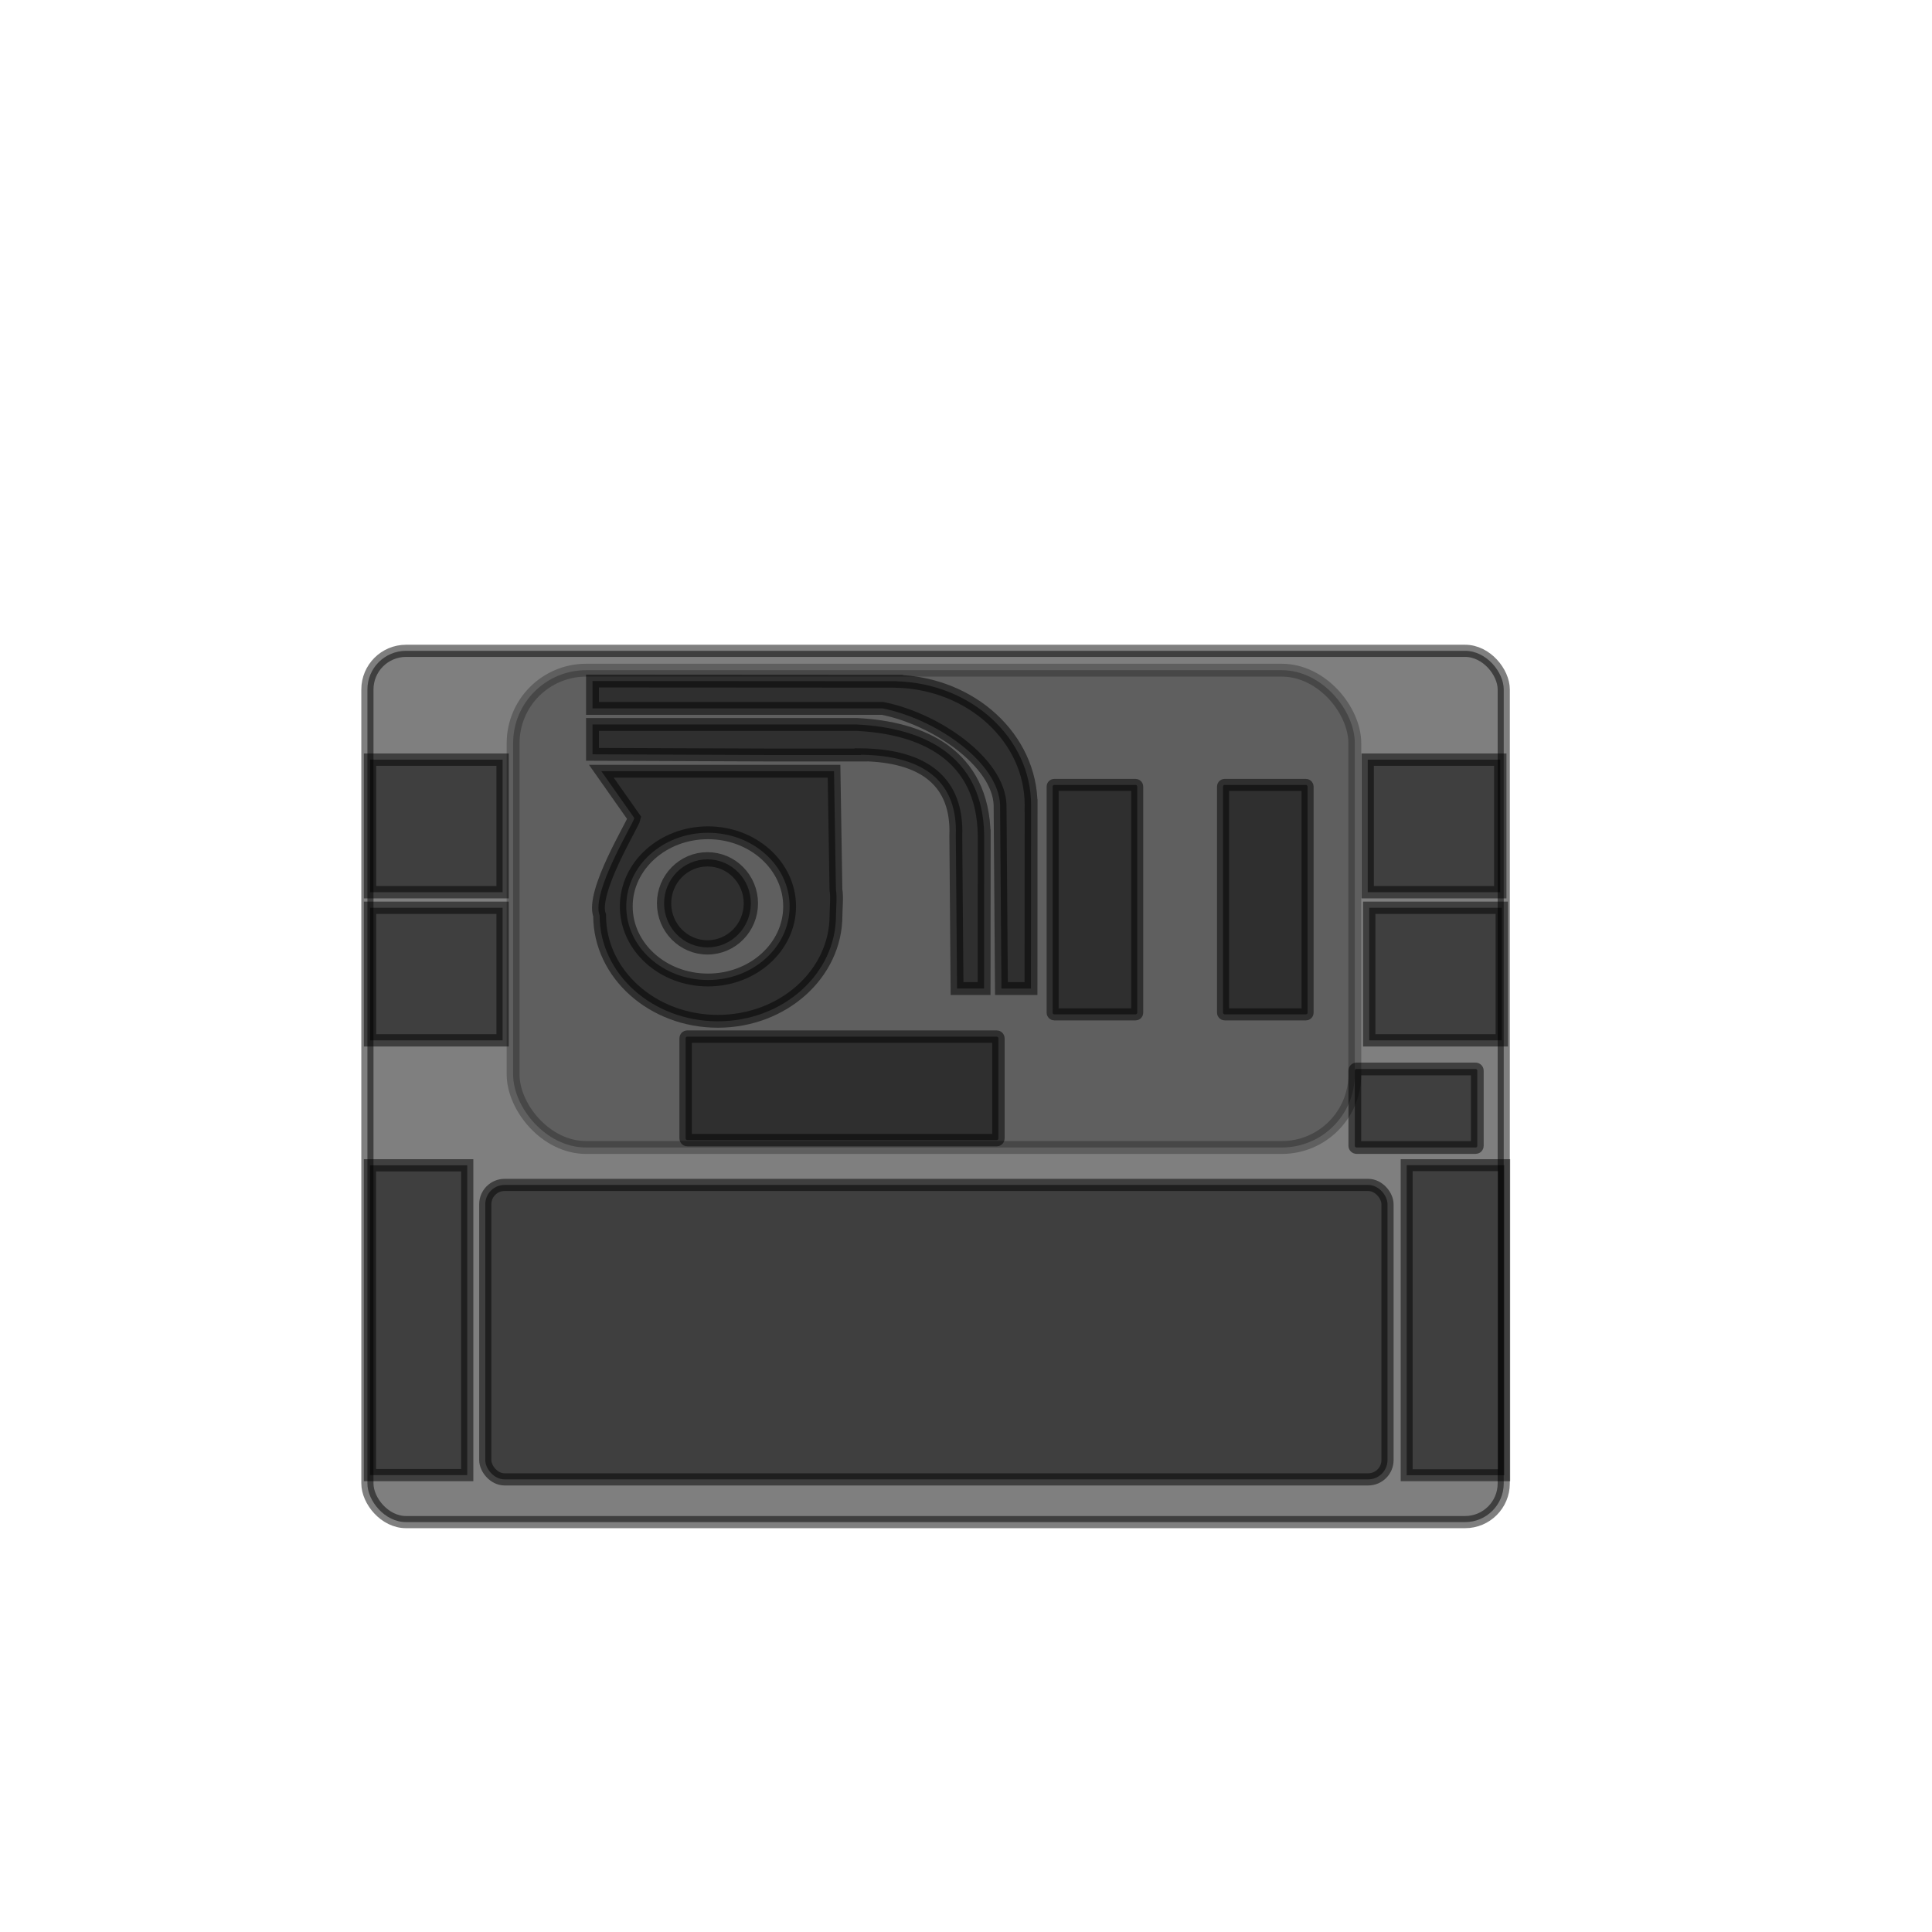 <?xml version="1.0" encoding="UTF-8" standalone="no"?>
<svg
   xmlns:dc="http://purl.org/dc/elements/1.1/"
   xmlns:cc="http://creativecommons.org/ns#"
   xmlns:rdf="http://www.w3.org/1999/02/22-rdf-syntax-ns#"
   xmlns:svg="http://www.w3.org/2000/svg"
   xmlns="http://www.w3.org/2000/svg"
   xmlns:sodipodi="http://sodipodi.sourceforge.net/DTD/sodipodi-0.dtd"
   xmlns:inkscape="http://www.inkscape.org/namespaces/inkscape"
   width="1200"
   height="1200"
   viewBox="0 0 317.5 317.5"
   version="1.1"
   id="svg8"
   inkscape:version="1.0 (4035a4f, 2020-05-01)"
   sodipodi:docname="framework2.svg">
  <defs
     id="defs2" />
  <sodipodi:namedview
     id="base"
     pagecolor="#ffffff"
     bordercolor="#666666"
     borderopacity="1.0"
     inkscape:pageopacity="0.0"
     inkscape:pageshadow="2"
     inkscape:zoom="0.61499145"
     inkscape:cx="429.66121"
     inkscape:cy="802.43443"
     inkscape:document-units="px"
     inkscape:current-layer="layer1"
     inkscape:document-rotation="0"
     showgrid="false"
     units="px"
     showguides="true"
     inkscape:window-width="1440"
     inkscape:window-height="795"
     inkscape:window-x="0"
     inkscape:window-y="25"
     inkscape:window-maximized="1" />
  <g
     inkscape:label="Layer 1"
     inkscape:groupmode="layer"
     id="layer1">
    <rect
       ry="6.35"
       style="opacity:0.5;fill:#000000;stroke:#000000;stroke-width:2;stroke-linecap:round;stroke-linejoin:round;stroke-miterlimit:4;stroke-dasharray:none;stroke-opacity:1"
       id="rect847"
       width="186.742"
       height="143.183"
       x="60.379"
       y="106.956" />
    <rect
       ry="3.175"
       style="opacity:0.5;fill:#000000;stroke:#000000;stroke-width:2;stroke-opacity:1"
       id="rect849"
       width="148.271"
       height="48.391"
       x="79.749"
       y="194.727" />
    <rect
       style="opacity:0.5;fill:#000000;stroke:#000000;stroke-width:1.963;stroke-opacity:1"
       id="rect853"
       width="16.029"
       height="50.954"
       x="231.169"
       y="191.481" />
    <rect
       style="opacity:0.5;fill:#000000;stroke:#000000;stroke-width:2.004;stroke-opacity:1"
       id="rect855"
       width="15.988"
       height="50.913"
       x="60.798"
       y="191.502" />
    <rect
       ry="0.265"
       style="opacity:0.5;fill:#000000;stroke:#000000;stroke-width:1.979;stroke-opacity:1"
       id="rect857"
       width="13.896"
       height="37.708"
       x="200.99"
       y="128.99" />
    <rect
       ry="0.265"
       style="opacity:0.5;fill:#000000;stroke:#000000;stroke-width:1.974;stroke-opacity:1"
       id="rect859"
       width="13.901"
       height="37.713"
       x="172.987"
       y="128.987" />
    <rect
       ry="0.265"
       style="opacity:0.5;fill:#000000;stroke:#000000;stroke-width:2.044;stroke-opacity:1"
       id="rect861"
       width="51.402"
       height="17.006"
       x="112.676"
       y="170.355" />
    <rect
       ry="0.265"
       style="opacity:0.5;fill:#000000;stroke:#000000;stroke-width:2.094;stroke-opacity:1"
       id="rect865"
       width="20.131"
       height="12.906"
       x="222.647"
       y="175.672" />
    <path
       id="path867"
       style="opacity:0.5;fill:#000000;stroke:#000000;stroke-width:7.963;stroke-opacity:1"
       d="m 372.914,478.264 20.447,29.055 c -0.723,3.647 -26.919,45.978 -21.514,60.392 4e-5,36.253 32.815,65.641 73.295,65.641 40.479,-6.6e-4 73.293,-29.389 73.293,-65.641 7e-5,-3.996 0.776,-11.927 -0.034,-15.856 l -1.183,-73.591 z m 66.113,38.178 c 27.973,8e-4 50.649,20.438 50.648,45.648 -6e-4,25.209 -22.676,45.646 -50.648,45.646 -27.973,1.7e-4 -50.65,-20.436 -50.65,-45.646 -5.9e-4,-25.211 22.677,-45.649 50.65,-45.648 z"
       sodipodi:nodetypes="ccccsccccscsc"
       transform="scale(0.265)" />
    <ellipse
       style="opacity:0.5;fill:#000000;stroke:#000000;stroke-width:2.35;stroke-opacity:1"
       id="path883"
       cx="116.265"
       cy="148.455"
       rx="7.131"
       ry="7.237" />
    <rect
       style="opacity:0.5;fill:#000000;stroke:#000000;stroke-width:2.028;stroke-miterlimit:4;stroke-dasharray:none;stroke-opacity:1;fill-opacity:1"
       id="rect927"
       width="21.785"
       height="21.785"
       x="60.81"
       y="149.181" />
    <rect
       y="124.839"
       x="60.81"
       height="21.785"
       width="21.785"
       id="rect927-7"
       style="opacity:0.5;fill:#000000;stroke:#000000;stroke-width:2.028;stroke-miterlimit:4;stroke-dasharray:none;stroke-opacity:1;fill-opacity:1" />
    <rect
       y="149.181"
       x="225.014"
       height="21.785"
       width="21.785"
       id="rect927-0"
       style="opacity:0.5;fill:#000000;stroke:#000000;stroke-width:2.028;stroke-miterlimit:4;stroke-dasharray:none;stroke-opacity:1" />
    <rect
       style="opacity:0.5;fill:#000000;stroke:#000000;stroke-width:2.028;stroke-miterlimit:4;stroke-dasharray:none;stroke-opacity:1"
       id="rect927-0-0"
       width="21.785"
       height="21.785"
       x="224.767"
       y="124.839" />
    <path
       sodipodi:nodetypes="cccccccccccccccccc"
       d="m 97.367,111.919 v 4.498 h 33.903 13.764 v 0 c 8.777,1.743 19.073,8.862 19.318,15.886 -5e-5,0.032 -2.3e-4,0.064 -5.3e-4,0.097 l 5.3e-4,-0.097 -5.3e-4,0.097 0.222,30.055 h 4.857 l 0.02,-30.055 h -5.3e-4 c 2.6e-4,-0.032 5.3e-4,-0.064 5.3e-4,-0.097 -2.6e-4,-11 -9.802,-20.01 -22.133,-20.345 v -0.01 h -0.695 z"
       style="opacity:0.5;fill:#000000;stroke:#000000;stroke-width:2.117;stroke-miterlimit:4;stroke-dasharray:none;stroke-opacity:1"
       id="path870" />
    <path
       id="path870-7-3-2"
       style="opacity:0.5;fill:#000000;stroke:#000000;stroke-width:2.117;stroke-miterlimit:4;stroke-dasharray:none;stroke-opacity:1"
       d="m 97.367,119.062 v 4.901 l 29.452,0.117 h 12.589 2.089 v -0.043 c 10.478,0.118 15.903,4.521 15.58,13.259 -5e-5,0.028 -2.2e-4,0.057 -5.3e-4,0.085 l 5.3e-4,-0.085 -5.3e-4,0.085 0.203,25.073 h 4.442 l 0.019,-25.073 h -5.2e-4 c 2.3e-4,-0.028 5.2e-4,-0.057 5.2e-4,-0.085 -0.162,-13.36 -10.265,-17.708 -20.879,-18.234 v 0 0 z"
       sodipodi:nodetypes="ccccccccccccccccccc" />
    <rect
       ry="12"
       y="110.137"
       x="84.324"
       height="78.441"
       width="138.324"
       id="rect2178"
       style="opacity:0.25;fill:#000000;stroke:#000000;stroke-width:2.117;stroke-linejoin:round;paint-order:stroke fill markers" />
  </g>
</svg>
